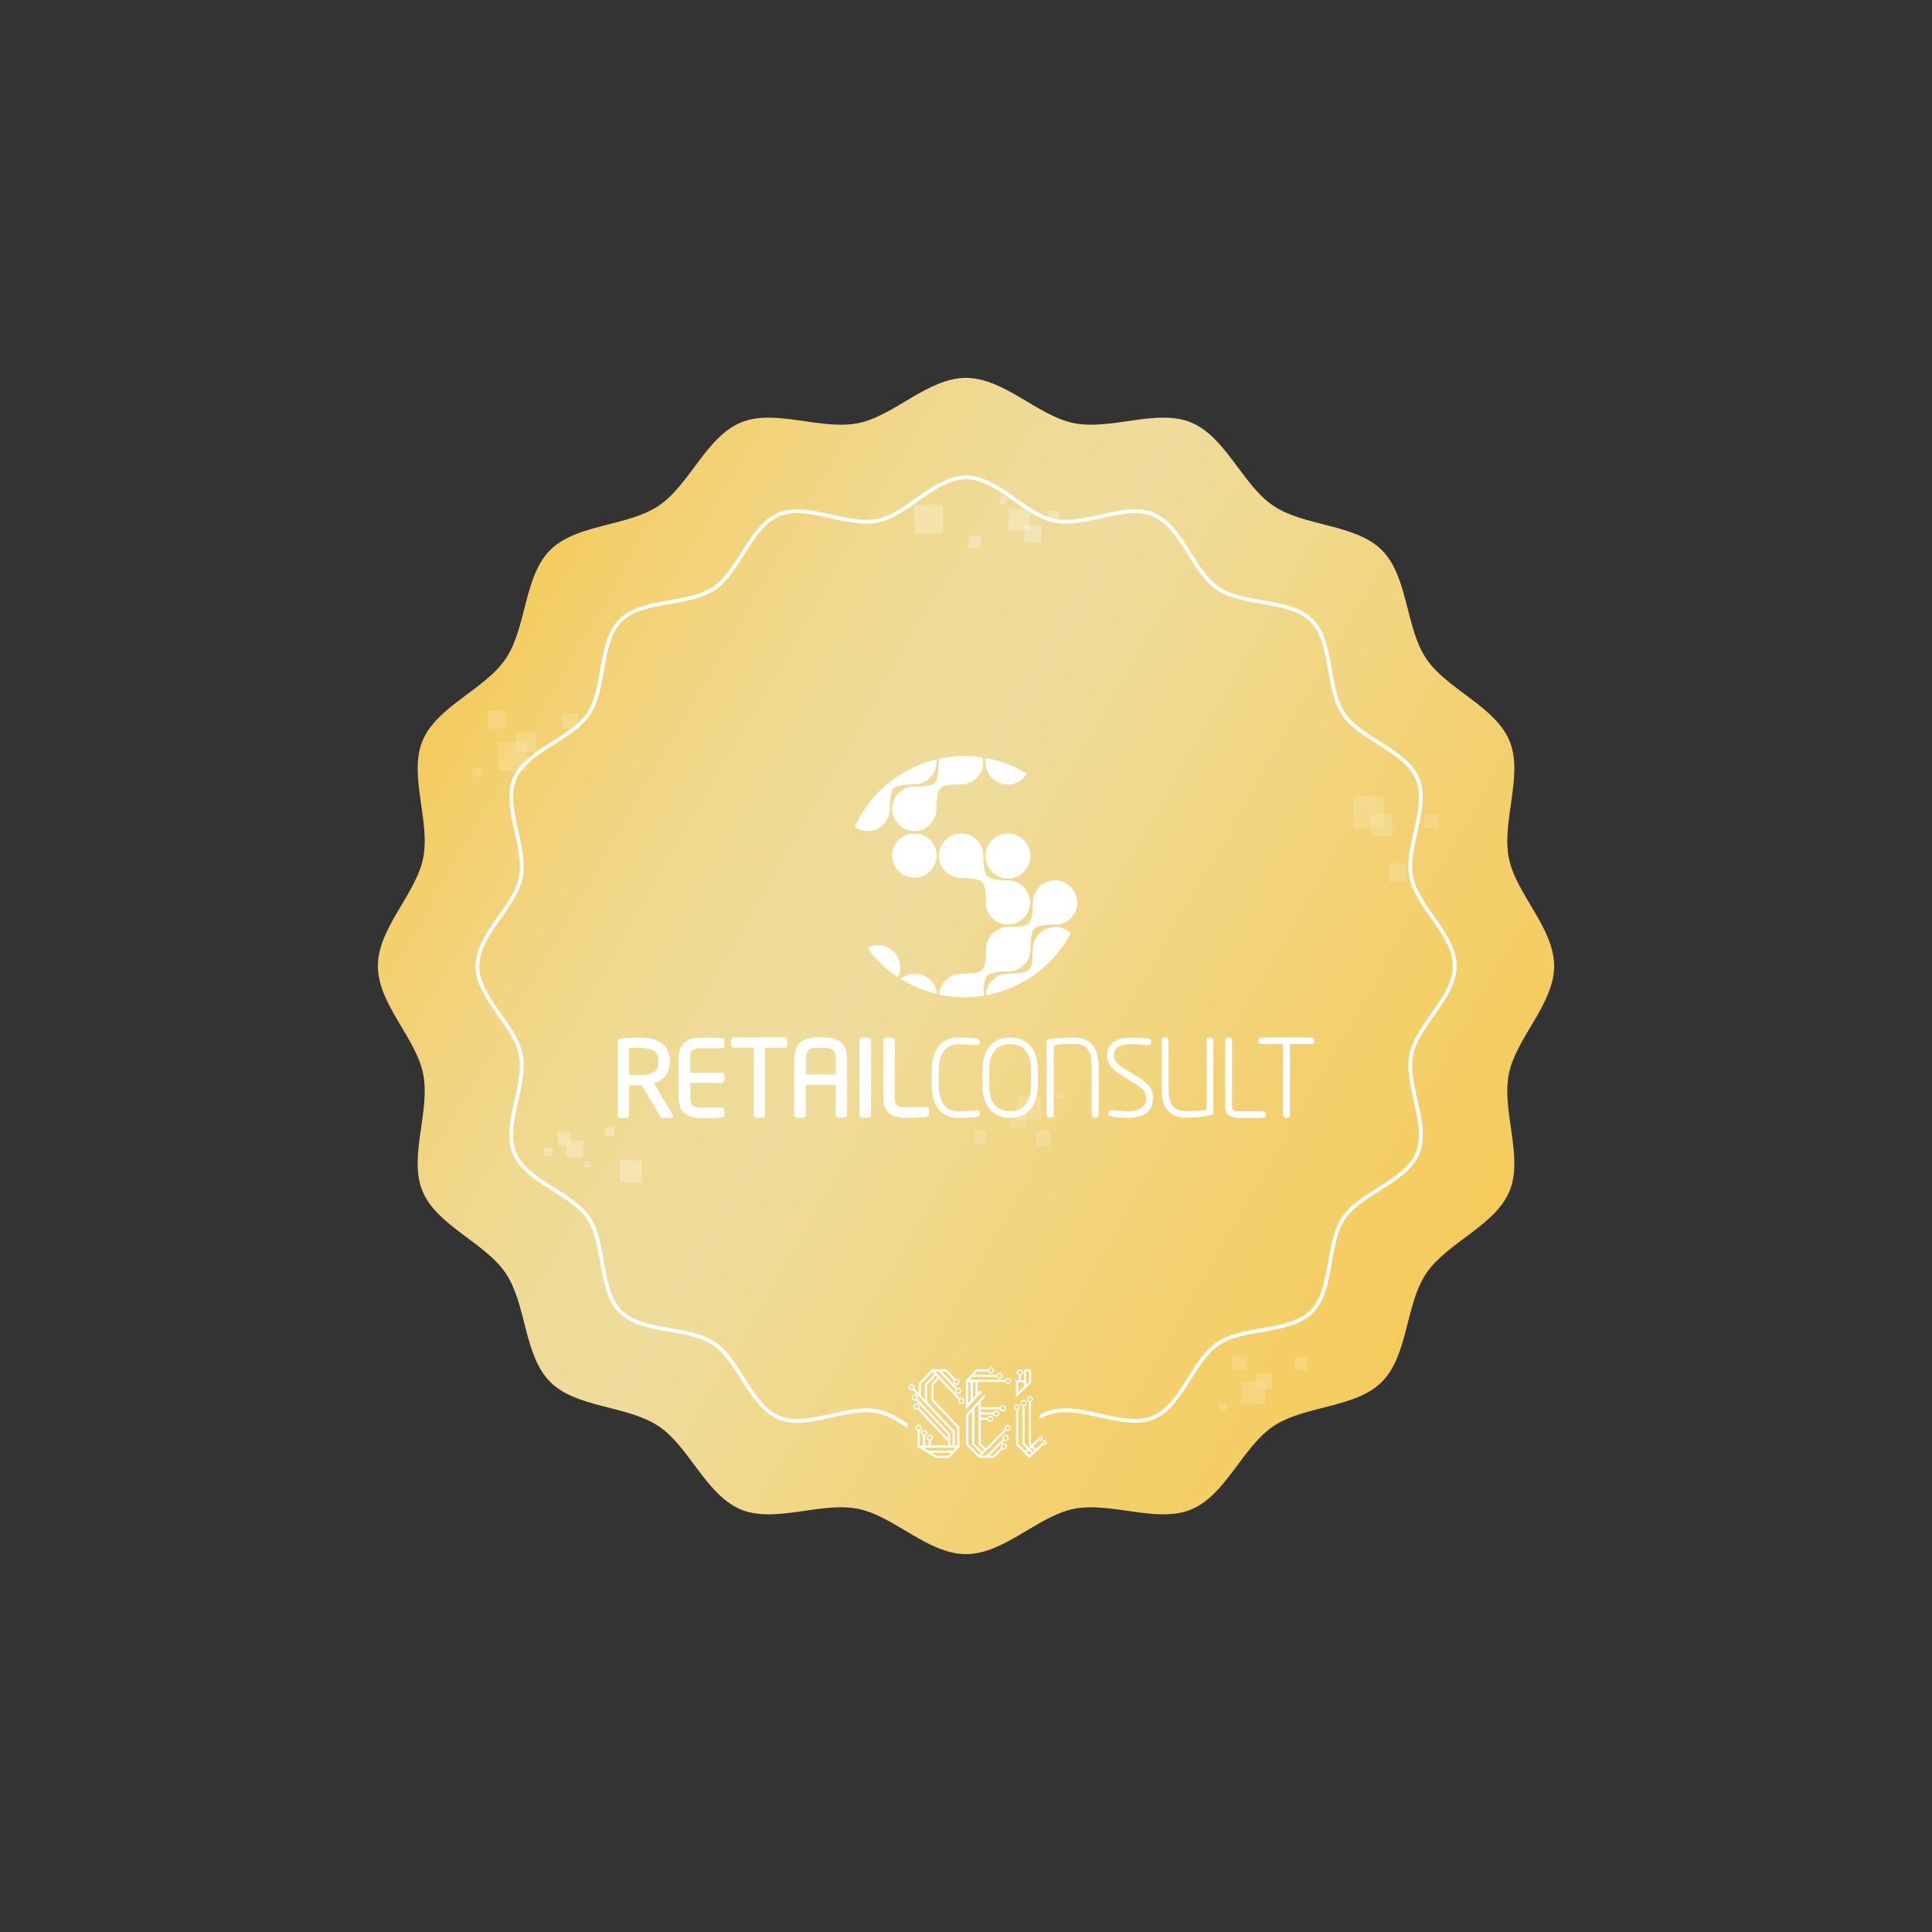 <svg id="Layer_1" data-name="Layer 1" xmlns="http://www.w3.org/2000/svg" xmlns:xlink="http://www.w3.org/1999/xlink" viewBox="0 0 2000 2000"><rect x="0" y="0" width="2000" height="2000" fill="#333333" stroke="none"/><defs><style>.cls-1{fill:#fff;}.cls-2{fill:url(#linear-gradient);}.cls-3{fill:none;stroke:#fff;stroke-miterlimit:10;stroke-width:4px;}.cls-4{fill:url(#linear-gradient-2);}.cls-5{opacity:0.25;}.cls-6{clip-path:url(#clip-path);}.cls-7{clip-path:url(#clip-path-2);}.cls-8{clip-path:url(#clip-path-3);}.cls-9{clip-path:url(#clip-path-4);}.cls-10{opacity:0.51;}.cls-11{opacity:0.5;}.cls-12{opacity:0.3;}.cls-13{clip-path:url(#clip-path-5);}.cls-14{clip-path:url(#clip-path-6);}.cls-15{clip-path:url(#clip-path-7);}.cls-16{clip-path:url(#clip-path-8);}.cls-17{clip-path:url(#clip-path-9);}.cls-18{clip-path:url(#clip-path-10);}.cls-19{clip-path:url(#clip-path-11);}.cls-20{clip-path:url(#clip-path-12);}.cls-21{clip-path:url(#clip-path-13);}.cls-22{clip-path:url(#clip-path-14);}.cls-23{clip-path:url(#clip-path-15);}.cls-24{clip-path:url(#clip-path-16);}.cls-25{clip-path:url(#clip-path-17);}.cls-26{clip-path:url(#clip-path-18);}.cls-27{clip-path:url(#clip-path-19);}</style><linearGradient id="linear-gradient" x1="1523.32" y1="1302.14" x2="476.68" y2="697.86" gradientUnits="userSpaceOnUse"><stop offset="0" stop-color="#f5cb5c"/><stop offset="0.17" stop-color="#f4cf6b"/><stop offset="0.5" stop-color="#f0da93"/><stop offset="0.57" stop-color="#efdc9c"/><stop offset="0.67" stop-color="#efdb97"/><stop offset="0.78" stop-color="#f1d78a"/><stop offset="0.91" stop-color="#f3d173"/><stop offset="1" stop-color="#f5cb5c"/></linearGradient><linearGradient id="linear-gradient-2" x1="932.37" y1="1464.22" x2="1091.84" y2="1464.22" gradientUnits="userSpaceOnUse"><stop offset="0" stop-color="#f1d685"/><stop offset="0.77" stop-color="#f2d276"/><stop offset="1" stop-color="#f3d070"/></linearGradient><clipPath id="clip-path"><rect id="SVGID" class="cls-1" x="946.51" y="522.68" width="29.13" height="29.13"/></clipPath><clipPath id="clip-path-2"><rect id="SVGID-2" data-name="SVGID" class="cls-1" x="1002.79" y="555.05" width="12.16" height="12.17"/></clipPath><clipPath id="clip-path-3"><rect id="SVGID-3" data-name="SVGID" class="cls-1" x="1060.52" y="543.73" width="17.4" height="17.4"/></clipPath><clipPath id="clip-path-4"><rect id="SVGID-4" data-name="SVGID" class="cls-1" x="1034.99" y="513.99" width="7.44" height="7.44"/></clipPath><clipPath id="clip-path-5"><rect id="SVGID-5" data-name="SVGID" class="cls-1" x="1285.1" y="1429.69" width="24.24" height="24.24"/></clipPath><clipPath id="clip-path-6"><rect id="SVGID-6" data-name="SVGID" class="cls-1" x="1300.36" y="1421.84" width="16.42" height="16.43"/></clipPath><clipPath id="clip-path-7"><rect id="SVGID-7" data-name="SVGID" class="cls-1" x="1275.58" y="1403.04" width="15.14" height="15.14"/></clipPath><clipPath id="clip-path-8"><rect id="SVGID-8" data-name="SVGID" class="cls-1" x="1262.6" y="1451.72" width="7.84" height="7.84"/></clipPath><clipPath id="clip-path-9"><rect id="SVGID-9" data-name="SVGID" class="cls-1" x="1340.39" y="1405.46" width="12.72" height="12.73"/></clipPath><clipPath id="clip-path-10"><rect id="SVGID-10" data-name="SVGID" class="cls-1" x="516.2" y="768.07" width="29.11" height="29.11"/></clipPath><clipPath id="clip-path-11"><rect id="SVGID-11" data-name="SVGID" class="cls-1" x="534.53" y="758.64" width="19.72" height="19.73"/></clipPath><clipPath id="clip-path-12"><rect id="SVGID-12" data-name="SVGID" class="cls-1" x="504.77" y="736.06" width="18.18" height="18.19"/></clipPath><clipPath id="clip-path-13"><rect id="SVGID-13" data-name="SVGID" class="cls-1" x="489.19" y="794.52" width="9.42" height="9.41"/></clipPath><clipPath id="clip-path-14"><rect id="SVGID-14" data-name="SVGID" class="cls-1" x="582.61" y="738.96" width="15.28" height="15.29"/></clipPath><clipPath id="clip-path-15"><rect id="SVGID-15" data-name="SVGID" class="cls-1" x="1052.99" y="1134.3" width="24.66" height="24.66"/></clipPath><clipPath id="clip-path-16"><rect id="SVGID-16" data-name="SVGID" class="cls-1" x="1045.42" y="1150.24" width="16.71" height="16.71"/></clipPath><clipPath id="clip-path-17"><rect id="SVGID-17" data-name="SVGID" class="cls-1" x="1071.93" y="1170.67" width="15.4" height="15.41"/></clipPath><clipPath id="clip-path-18"><rect id="SVGID-18" data-name="SVGID" class="cls-1" x="1092.56" y="1128.59" width="7.98" height="7.97"/></clipPath><clipPath id="clip-path-19"><rect id="SVGID-19" data-name="SVGID" class="cls-1" x="1008.44" y="1170.67" width="12.95" height="12.95"/></clipPath></defs><title>retailconsult</title><path class="cls-2" d="M1608.83,1000c0,39.45-39.53,74.51-46.9,111.8-7.6,38.42,15.36,85.9.7,121.25-14.92,36-64.87,53.24-86.27,85.21-21.57,32.21-18.54,84.93-45.85,112.25s-80,24.28-112.25,45.85c-32,21.4-49.24,71.35-85.21,86.27-35.35,14.66-82.82-8.3-121.25-.7-37.29,7.37-72.35,46.9-111.8,46.9s-74.51-39.53-111.8-46.9c-38.42-7.6-85.9,15.36-121.25.7-36-14.92-53.24-64.87-85.21-86.27-32.21-21.57-84.93-18.54-112.25-45.85s-24.28-80-45.85-112.25c-21.4-32-71.35-49.24-86.27-85.21-14.66-35.35,8.3-82.82.7-121.25-7.37-37.29-46.9-72.35-46.9-111.8s39.53-74.51,46.9-111.8c7.6-38.42-15.36-85.9-.7-121.25,14.92-36,64.87-53.24,86.27-85.21,21.57-32.21,18.54-84.93,45.85-112.25s80-24.28,112.25-45.85c32-21.4,49.24-71.35,85.21-86.27,35.35-14.66,82.82,8.3,121.25.7,37.29-7.37,72.35-46.9,111.8-46.9s74.51,39.53,111.8,46.9c38.42,7.6,85.9-15.36,121.25-.7,36,14.92,53.24,64.87,85.21,86.27,32.21,21.57,84.93,18.54,112.25,45.85s24.28,80,45.85,112.25c21.4,32,71.35,49.24,86.27,85.21,14.66,35.35-8.3,82.82-.7,121.25C1569.3,925.49,1608.83,960.55,1608.83,1000Z"/><path class="cls-3" d="M1505.89,1000c0,32.58-38.85,60.92-45,91.71-6.27,31.73,18.66,72.74,6.56,101.94-12.32,29.7-59.07,41-76.75,67.41-17.81,26.61-10.48,74.1-33,96.66s-70.06,15.22-96.66,33c-26.4,17.68-37.71,64.43-67.41,76.75-29.2,12.1-70.21-12.83-101.94-6.56-30.79,6.1-59.13,45-91.71,45s-60.92-38.85-91.71-45c-31.73-6.27-72.74,18.66-101.94,6.56-29.7-12.32-41-59.07-67.41-76.75-26.61-17.81-74.1-10.48-96.66-33s-15.22-70.06-33-96.66c-17.68-26.4-64.43-37.71-76.75-67.41-12.1-29.2,12.83-70.21,6.56-101.94-6.1-30.79-44.95-59.13-44.95-91.71s38.85-60.92,44.95-91.71c6.27-31.73-18.66-72.74-6.56-101.94,12.32-29.7,59.07-41,76.75-67.41,17.81-26.61,10.48-74.1,33-96.66s70.06-15.22,96.66-33c26.4-17.68,37.71-64.43,67.41-76.75,29.2-12.1,70.21,12.83,101.94,6.56,30.79-6.1,59.13-44.95,91.71-44.95s60.92,38.85,91.71,44.95c31.73,6.27,72.74-18.66,101.94-6.56,29.7,12.32,41,59.07,67.41,76.75,26.61,17.81,74.1,10.48,96.66,33s15.22,70.06,33,96.66c17.68,26.4,64.43,37.71,76.75,67.41,12.1,29.2-12.83,70.21-6.56,101.94C1467,939.08,1505.89,967.42,1505.89,1000Z"/><path class="cls-4" d="M1085.61,1480.15a13.51,13.51,0,0,0-9.54-6.11V1455.9a14.12,14.12,0,0,0-1.9-17l2-2v-29.17h-29.54v2.08a14.21,14.21,0,0,0-4.48,4.11,248.55,248.55,0,0,1-16.78-8,14.18,14.18,0,0,0-7.24,2h-12.48l-9.34,10.18c-.35-.14-.69-.28-1.05-.39l-9.22-9.77H961.89l-14,14.78c-.43,0-.88-.06-1.32-.06a14.22,14.22,0,0,0-11.1,23.12c0,.36,0,.73,0,1.1a14.07,14.07,0,0,0,1.91,7.07,13.53,13.53,0,0,0-.15,2,14.21,14.21,0,0,0,4.69,10.52c.35.32.72.62,1.09.9a14.2,14.2,0,0,0-1.63,16.69V1502l26.38,16h20.81l9.94-10.52L1009,1517.9h23.83l8.71-8.7a14.2,14.2,0,0,0,5.47-2.75l16.1,16,19.23-18.06a13.5,13.5,0,0,0,3.31-24.28Zm-51.78-36.41-.32-.3.83-.74h.43a15.76,15.76,0,0,0,1.42.72A14.26,14.26,0,0,0,1033.83,1443.74Z"/><path class="cls-1" d="M995.12,1446.91a3.27,3.27,0,0,0-1.29.27L968,1419.81h3.84l17.39,18.43a3.22,3.22,0,1,0,2.83-1.68,3.29,3.29,0,0,0-1.09.19l-16-16.94h3.85l8.4,8.91a3.26,3.26,0,1,0,1.75-1.48l-9.17-9.72H964.61L951,1432v10.16l-4.42-4.69a3.23,3.23,0,1,0-2.95,1.93,3.16,3.16,0,0,0,1.34-.29l41.13,43.6v13.58h-2.43v-12l-34-36.08a3.26,3.26,0,0,0,.44-1.61,3.23,3.23,0,1,0-3.23,3.22,3.27,3.27,0,0,0,1-.16l33.53,35.54v3.91l-29.79-31.58a3.24,3.24,0,1,0-1.68,1.56l31.47,33.36v3.81h-17.8v-5a3.22,3.22,0,1,0-2.29,0v5h-3.58v-10.07a3.23,3.23,0,1,0-2.29,0v10.07h-3.31V1481a3.23,3.23,0,1,0-2.29,0v16.72L969,1509.28h13.49l10.68-11.3v-20.83q-13.46-14.24-26.89-28.49V1433.4l5.72-6.05,20.23,21.44a3.18,3.18,0,0,0-.3,1.35,3.23,3.23,0,1,0,3.22-3.23Zm-3-9a1.86,1.86,0,1,1-1.87,1.86A1.86,1.86,0,0,1,992.07,1437.92Zm-2-9.51a1.87,1.87,0,1,1-1.86,1.86A1.86,1.86,0,0,1,990.09,1428.41ZM943.6,1438a1.86,1.86,0,1,1,1.86-1.86A1.87,1.87,0,0,1,943.6,1438Zm3.22,10.45a1.87,1.87,0,1,1,1.86-1.86A1.86,1.86,0,0,1,946.82,1448.45Zm1.85,9.51a1.87,1.87,0,1,1,1.86-1.87A1.87,1.87,0,0,1,948.67,1458Zm.4,20a1.87,1.87,0,1,1,1.86,1.87A1.86,1.86,0,0,1,949.07,1477.94Zm8.22-29.12-4-4.27v-11.68l12-12.67,1.94,2.06-9.88,10.47Zm3.24,39.38a1.87,1.87,0,1,1,1.86,1.86A1.87,1.87,0,0,1,960.53,1488.2Zm-5.86-5a1.87,1.87,0,1,1,1.87,1.86A1.87,1.87,0,0,1,954.67,1483.17Zm26.8,23.82H969.61l-5.1-3.09h19.88Zm5.09-5.39H960.72l-5.06-3.06h33.79ZM964,1432.49v17.08l26.88,28.49v18.19h-2.48v-14.49l-28.78-30.51v-17.61l9.17-9.71,1.65,1.75ZM995.12,1452a1.87,1.87,0,1,1,1.86-1.86A1.86,1.86,0,0,1,995.12,1452Z"/><path class="cls-1" d="M1043.14,1474.88a3.23,3.23,0,0,0-3.22,3.23,3.17,3.17,0,0,0,.28,1.31l-19.83,19.84-5.08-5.07v-24.37h6.77a3.22,3.22,0,1,0,.05-2.29h-6.82v-3.21h13.06a3.22,3.22,0,1,0,.06-2.3h-13.12V1459h19.81a3.23,3.23,0,1,0,0-2.29h-19.81v-5.76l4.84-5.27-1.69-1.55L1000,1464.18v31.4l12,12h0l1.62,1.62h15.27q4.48-4.47,9-9a3.09,3.09,0,0,0,1.36.31,3.23,3.23,0,1,0-3.23-3.23,3.19,3.19,0,0,0,.27,1.28l-8.31,8.31h-3.85l15.52-15.53a3.16,3.16,0,0,0,1.4.32,3.23,3.23,0,1,0-3-2l-17.19,17.19h-4.92l1-1,1.62-1.62,23.21-23.21a3.25,3.25,0,0,0,1.32.28,3.23,3.23,0,0,0,0-6.45Zm-18-8a1.87,1.87,0,1,1-1.86,1.86A1.86,1.86,0,0,1,1025.1,1466.88Zm6.29-5.49a1.86,1.86,0,1,1-1.86,1.86A1.86,1.86,0,0,1,1031.39,1461.39Zm6.72-5.44a1.87,1.87,0,1,1-1.86,1.86A1.86,1.86,0,0,1,1038.11,1456Zm1.12,39.53a1.87,1.87,0,1,1-1.87,1.86A1.86,1.86,0,0,1,1039.23,1495.48Zm1.8-8.84a1.86,1.86,0,1,1-1.86,1.86A1.86,1.86,0,0,1,1041,1486.64ZM1013.65,1506l-11.36-11.35v-29.56l4-4.3v34.37h0l9.12,9.12Zm3.34-3.34-8.45-8.45v-35.92l4.46-4.87v41.74l5.74,5.74Zm26.15-22.67a1.87,1.87,0,1,1,1.86-1.86A1.86,1.86,0,0,1,1043.14,1480Z"/><path class="cls-1" d="M1043.36,1426.21a3.22,3.22,0,0,0-3,2.08h-36.64l2.69-2.94h25.34a3.23,3.23,0,1,0,0-2.29h-23.23l3-3.27H1023a3.22,3.22,0,1,0,0-2.29H1010.5l-10.64,11.59q0,13.59,0,27.19v2.63l1.69-1.84,10.42-11.35h0v0l4.31-4.69-1.69-1.55-2.55,2.77v-11.64h28.26a3.22,3.22,0,1,0,3-4.37Zm-8.61-3.87a1.87,1.87,0,1,1-1.87,1.87A1.87,1.87,0,0,1,1034.75,1422.34Zm-8.76-5.53a1.86,1.86,0,1,1-1.86,1.86A1.87,1.87,0,0,1,1026,1416.81Zm-21.23,33.4-2.6,2.84v-22.47h2.6Zm5-5.41-2.68,2.91v-17.13h2.68Zm33.63-13.5a1.87,1.87,0,1,1,1.86-1.86A1.86,1.86,0,0,1,1043.36,1431.3Z"/><path class="cls-1" d="M1081.37,1490.83a2.46,2.46,0,0,0-2.46,2.46,2.76,2.76,0,0,0,0,.51l-6.31,5.94-2.79-2.78,6.13-5.76a2.46,2.46,0,1,0,1.08-4.68,2.48,2.48,0,0,0-2.47,2.47,2,2,0,0,0,0,.34l-6.4,6-.88-.87v-43a3.23,3.23,0,1,0-2.29,0v43.83l1.5,1.6-1.64,1.54-4.31-4.3v-38.63a3.22,3.22,0,1,0-2.3-.1v39.68l4.94,4.92-2,1.85-7.13-7.1v-35a3.22,3.22,0,1,0-2.3,0v36l13.79,13.74,14.79-13.9a2.46,2.46,0,1,0,.94-4.74Zm-4.3-2.94a1.1,1.1,0,1,1-1.1,1.1A1.1,1.1,0,0,1,1077.07,1487.89Zm-19.34-35.42a1.87,1.87,0,1,1,1.87,1.86A1.87,1.87,0,0,1,1057.73,1452.47Zm-6.59,4.3a1.86,1.86,0,1,1,1.86,1.86A1.86,1.86,0,0,1,1051.14,1456.77Zm15.07-6.42a1.87,1.87,0,1,1,1.86-1.87A1.87,1.87,0,0,1,1066.21,1450.35Zm-.52,55.93-2.79-2.78,2-1.85,2.78,2.77Zm3.65-3.43-2.79-2.77,1.64-1.55,2.78,2.78Zm12-8.46a1.1,1.1,0,1,1,1.1-1.1A1.1,1.1,0,0,1,1081.37,1494.39Z"/><path class="cls-1" d="M1051.72,1446.64l1.67-1.62,14.08-13.69V1417.4h-7.59v11.4h-3.05v-5a3.22,3.22,0,1,0-2.3,0v5h-2.85v2.3h0Zm10.45-27h3v10.67l-3,2.92Zm-8.35,1.09a1.86,1.86,0,1,1,1.86,1.86A1.86,1.86,0,0,1,1053.82,1420.78Zm.2,10.32h5.86v4.41l-5.86,5.7Z"/><g class="cls-5"><rect id="SVGID-20" data-name="SVGID" class="cls-1" x="946.51" y="522.68" width="29.13" height="29.13"/><g class="cls-6"><rect class="cls-1" x="946.51" y="522.68" width="29.13" height="29.13"/></g></g><g class="cls-5"><rect id="SVGID-21" data-name="SVGID" class="cls-1" x="1002.79" y="555.05" width="12.16" height="12.17"/><g class="cls-7"><rect class="cls-1" x="1002.79" y="555.05" width="12.17" height="12.17"/></g></g><g class="cls-5"><rect class="cls-1" x="1044.34" y="526.93" width="22.1" height="22.1"/><rect id="SVGID-22" data-name="SVGID" class="cls-1" x="1044.34" y="526.93" width="22.1" height="22.1"/></g><g class="cls-5"><rect id="SVGID-23" data-name="SVGID" class="cls-1" x="1060.52" y="543.73" width="17.4" height="17.4"/><g class="cls-8"><rect class="cls-1" x="1060.52" y="543.73" width="17.4" height="17.4"/></g></g><g class="cls-5"><rect class="cls-1" x="1085.01" y="529.07" width="11.26" height="11.26"/><rect id="SVGID-24" data-name="SVGID" class="cls-1" x="1085.01" y="529.07" width="11.26" height="11.26"/></g><g class="cls-5"><rect id="SVGID-25" data-name="SVGID" class="cls-1" x="1034.99" y="513.99" width="7.44" height="7.44"/><g class="cls-9"><rect class="cls-1" x="1034.99" y="513.99" width="7.44" height="7.44"/></g></g><g class="cls-10"><g class="cls-11"><rect class="cls-1" x="641.72" y="1201.49" width="22.59" height="22.59"/><rect id="SVGID-26" data-name="SVGID" class="cls-1" x="641.72" y="1201.49" width="22.59" height="22.59"/></g><g class="cls-11"><rect class="cls-1" x="626.32" y="1166.95" width="9.43" height="9.43"/><rect id="SVGID-27" data-name="SVGID" class="cls-1" x="626.32" y="1166.95" width="9.43" height="9.43"/></g><g class="cls-11"><rect class="cls-1" x="586.39" y="1181.06" width="17.14" height="17.14"/><rect id="SVGID-28" data-name="SVGID" class="cls-1" x="586.39" y="1181.06" width="17.14" height="17.14"/></g><g class="cls-11"><rect class="cls-1" x="577.5" y="1171.67" width="13.49" height="13.49"/><rect id="SVGID-29" data-name="SVGID" class="cls-1" x="577.5" y="1171.67" width="13.49" height="13.49"/></g><g class="cls-11"><rect class="cls-1" x="563.26" y="1187.8" width="8.73" height="8.73"/><rect id="SVGID-30" data-name="SVGID" class="cls-1" x="563.26" y="1187.8" width="8.73" height="8.73"/></g><g class="cls-11"><rect class="cls-1" x="605.01" y="1202.46" width="5.77" height="5.77"/><rect id="SVGID-31" data-name="SVGID" class="cls-1" x="605.01" y="1202.46" width="5.77" height="5.77"/></g></g><g class="cls-10"><g class="cls-12"><rect class="cls-1" x="1400.92" y="824.7" width="31.88" height="31.88"/><rect id="SVGID-32" data-name="SVGID" class="cls-1" x="1400.92" y="824.7" width="31.88" height="31.88"/></g><g class="cls-12"><rect class="cls-1" x="1419.23" y="842.81" width="22.52" height="22.52"/><rect id="SVGID-33" data-name="SVGID" class="cls-1" x="1419.23" y="842.81" width="22.52" height="22.52"/></g><g class="cls-12"><rect class="cls-1" x="1474.97" y="842.81" width="13.76" height="13.76"/><rect id="SVGID-34" data-name="SVGID" class="cls-1" x="1474.97" y="842.81" width="13.76" height="13.76"/></g><g class="cls-12"><rect class="cls-1" x="1437.67" y="893.76" width="18.75" height="18.75"/><rect id="SVGID-35" data-name="SVGID" class="cls-1" x="1437.67" y="893.76" width="18.75" height="18.75"/></g></g><g class="cls-10"><g class="cls-12"><rect id="SVGID-36" data-name="SVGID" class="cls-1" x="1285.1" y="1429.69" width="24.24" height="24.24"/><g class="cls-13"><rect class="cls-1" x="1285.1" y="1429.7" width="24.24" height="24.24"/></g></g><g class="cls-12"><rect id="SVGID-37" data-name="SVGID" class="cls-1" x="1300.36" y="1421.84" width="16.42" height="16.43"/><g class="cls-14"><rect class="cls-1" x="1300.36" y="1421.85" width="16.42" height="16.42"/></g></g><g class="cls-12"><rect id="SVGID-38" data-name="SVGID" class="cls-1" x="1275.58" y="1403.04" width="15.14" height="15.14"/><g class="cls-15"><rect class="cls-1" x="1275.58" y="1403.05" width="15.14" height="15.14"/></g></g><g class="cls-12"><rect id="SVGID-39" data-name="SVGID" class="cls-1" x="1262.6" y="1451.72" width="7.84" height="7.84"/><g class="cls-16"><rect class="cls-1" x="1262.6" y="1451.72" width="7.84" height="7.84"/></g></g><g class="cls-12"><rect id="SVGID-40" data-name="SVGID" class="cls-1" x="1340.39" y="1405.46" width="12.72" height="12.73"/><g class="cls-17"><rect class="cls-1" x="1340.39" y="1405.46" width="12.73" height="12.73"/></g></g></g><g class="cls-10"><g class="cls-12"><rect id="SVGID-41" data-name="SVGID" class="cls-1" x="516.2" y="768.07" width="29.11" height="29.11"/><g class="cls-18"><rect class="cls-1" x="516.2" y="768.07" width="29.11" height="29.11"/></g></g><g class="cls-12"><rect id="SVGID-42" data-name="SVGID" class="cls-1" x="534.53" y="758.64" width="19.72" height="19.73"/><g class="cls-19"><rect class="cls-1" x="534.53" y="758.64" width="19.72" height="19.72"/></g></g><g class="cls-12"><rect id="SVGID-43" data-name="SVGID" class="cls-1" x="504.77" y="736.06" width="18.18" height="18.19"/><g class="cls-20"><rect class="cls-1" x="504.77" y="736.06" width="18.18" height="18.18"/></g></g><g class="cls-12"><rect id="SVGID-44" data-name="SVGID" class="cls-1" x="489.19" y="794.52" width="9.42" height="9.41"/><g class="cls-21"><rect class="cls-1" x="489.19" y="794.52" width="9.42" height="9.42"/></g></g><g class="cls-12"><rect id="SVGID-45" data-name="SVGID" class="cls-1" x="582.61" y="738.96" width="15.28" height="15.29"/><g class="cls-22"><rect class="cls-1" x="582.61" y="738.97" width="15.28" height="15.28"/></g></g></g><g class="cls-10"><g class="cls-12"><rect id="SVGID-46" data-name="SVGID" class="cls-1" x="1052.99" y="1134.3" width="24.66" height="24.66"/><g class="cls-23"><rect class="cls-1" x="1052.99" y="1134.3" width="24.66" height="24.66"/></g></g><g class="cls-12"><rect id="SVGID-47" data-name="SVGID" class="cls-1" x="1045.42" y="1150.24" width="16.71" height="16.71"/><g class="cls-24"><rect class="cls-1" x="1045.41" y="1150.24" width="16.71" height="16.71"/></g></g><g class="cls-12"><rect id="SVGID-48" data-name="SVGID" class="cls-1" x="1071.93" y="1170.67" width="15.4" height="15.41"/><g class="cls-25"><rect class="cls-1" x="1071.93" y="1170.68" width="15.41" height="15.41"/></g></g><g class="cls-12"><rect id="SVGID-49" data-name="SVGID" class="cls-1" x="1092.56" y="1128.59" width="7.98" height="7.97"/><g class="cls-26"><rect class="cls-1" x="1092.56" y="1128.58" width="7.98" height="7.98"/></g></g><g class="cls-12"><rect id="SVGID-50" data-name="SVGID" class="cls-1" x="1008.44" y="1170.67" width="12.95" height="12.95"/><g class="cls-27"><rect class="cls-1" x="1008.44" y="1170.68" width="12.95" height="12.95"/></g></g></g><path class="cls-1" d="M946.37,814.3A21.82,21.82,0,0,0,930.23,821a22.05,22.05,0,0,0-6.66,16.15,22.46,22.46,0,0,0,6.66,16.15,21.36,21.36,0,0,0,16.14,6.9,21.79,21.79,0,0,0,16.28-6.78,22.16,22.16,0,0,0,6.78-16.27q0-17,4.07-21.08c2.71-2.71,9.86-4.07,21.32-4.07a22.74,22.74,0,0,0,22.81-22.81A22.81,22.81,0,0,0,1017,784c-1.35-.25-2.71-.37-4.07-.5l-3-.37c-1.36-.12-2.59-.24-4-.24-2.1-.13-4.19-.25-6.41-.25h-1.36A123.1,123.1,0,0,0,972,785.46a18.83,18.83,0,0,0-.37,3.82q0,17-4.07,21.08C965.11,813,958,814.3,946.37,814.3Z"/><path class="cls-1" d="M914.32,853.63A22.3,22.3,0,0,0,921,837.11q0-17,4.07-21.08c2.71-2.71,9.86-4.07,21.32-4.07a23.15,23.15,0,0,0,23.06-22.81,24.62,24.62,0,0,0-.25-3.08A124.88,124.88,0,0,0,884.86,856a21.72,21.72,0,0,0,13.31,4.19A21.48,21.48,0,0,0,914.32,853.63Z"/><path class="cls-1" d="M1043.15,812.08a22.23,22.23,0,0,0,16.39-6.78,29.09,29.09,0,0,0,3.45-4.56,127,127,0,0,0-42.53-16.15,28.07,28.07,0,0,0-.37,4.56,22.94,22.94,0,0,0,23.06,22.93Z"/><path class="cls-1" d="M995,862.87a22,22,0,0,0-16.28,6.78,22.26,22.26,0,0,0-6.78,16.4,21.82,21.82,0,0,0,6.78,16A22.14,22.14,0,0,0,995,908.85q17.37,0,21.45,4.07t4.06,21.08a22.49,22.49,0,0,0,6.66,16.52,23.05,23.05,0,0,0,39.2-16.39,23.15,23.15,0,0,0-23-22.81c-11.59,0-18.61-1.36-21.33-4.07s-4.06-9.74-4.06-21.08a22,22,0,0,0-6.66-16.39A21.43,21.43,0,0,0,995,862.87Z"/><path class="cls-1" d="M1043.15,862.87a22.44,22.44,0,0,0-16.15,6.66,21.35,21.35,0,0,0-6.91,16.15,23.28,23.28,0,1,0,23.06-22.81Z"/><path class="cls-1" d="M931.83,1001.31a21.86,21.86,0,0,0-6.66-16.15A22.08,22.08,0,0,0,909,978.51a21.26,21.26,0,0,0-11,3,123.87,123.87,0,0,0,31.56,30.08A25.27,25.27,0,0,0,931.83,1001.31Z"/><path class="cls-1" d="M1069.16,982.45c0,11.59-1.36,18.62-4.07,21.33s-9.74,4.07-21.33,4.07a22.47,22.47,0,0,0-16.15,6.65,21.48,21.48,0,0,0-6.9,15.78,124.68,124.68,0,0,0,87.65-64.1,22.22,22.22,0,0,0-16.15-6.54,22.46,22.46,0,0,0-16.15,6.66A21.63,21.63,0,0,0,1069.16,982.45Z"/><path class="cls-1" d="M969.55,885.68a22.05,22.05,0,0,0-6.66-16.15,22.28,22.28,0,0,0-16.52-6.66,22.74,22.74,0,0,0-22.8,22.81,22.46,22.46,0,0,0,6.66,16.15,23.05,23.05,0,0,0,39.32-16.15Z"/><path class="cls-1" d="M963.26,1014.75a22.93,22.93,0,0,0-30.94-1.48,125.61,125.61,0,0,0,37.6,15.78A21.87,21.87,0,0,0,963.26,1014.75Z"/><path class="cls-1" d="M1044,959.64a22.5,22.5,0,0,0-16.52,6.66,22.05,22.05,0,0,0-6.66,16.15c0,11.34-1.35,18.74-4.06,21.45s-9.87,4.07-21.33,4.07a21.77,21.77,0,0,0-16.27,6.78,21.5,21.5,0,0,0-6.78,14.92,128.17,128.17,0,0,0,25.76,2.71,136,136,0,0,0,20.09-1.6q0-17,4.07-21.09c2.72-2.71,10.11-4.06,21.7-4.06a21.85,21.85,0,0,0,16-6.78,22.18,22.18,0,0,0,6.78-16.28c0-11.58,1.35-18.73,4.06-21.32s9.74-4.07,21.08-4.07a22.47,22.47,0,0,0,16.52-6.66,22.05,22.05,0,0,0,6.66-16.15,21.78,21.78,0,0,0-6.78-16.27,22.26,22.26,0,0,0-16.4-6.78,21.82,21.82,0,0,0-16,6.78,22.17,22.17,0,0,0-6.78,16.27q0,17.39-4.07,21.45C1062.38,958.29,1055.35,959.64,1044,959.64Z"/><path class="cls-1" d="M677,1121.51c10.47-3.33,16.39-11.34,16.39-22.44v-.74c0-15.9-10.85-24.28-31.31-24.28-6.66,0-14.79.37-19.11.86-1.6.12-3.57.74-3.57,3.45v75.69a3.14,3.14,0,0,0,3,3.21h5.79a3.16,3.16,0,0,0,3.08-3.21v-30.69c3,.12,7.64.24,10.85.24h2.22l19,31.68c1.11,1.73,1.61,2,3.33,2h7.52a2.15,2.15,0,0,0,2.47-2.22,2.36,2.36,0,0,0-.5-1.48ZM662.1,1113c-1.23,0-3.7,0-6.16-.12-1.73,0-3.46-.13-4.69-.13v-27.61c2.84-.25,7.89-.25,10.85-.25,13.81,0,19.48,3.83,19.48,13.32v.74C681.58,1109.06,676.15,1113,662.1,1113Z"/><path class="cls-1" d="M747.9,1074.66c-4.81-.49-15.29-.61-21.2-.61-16.4,0-24.17,6.78-24.17,21.2v40.93c0,14.42,7.65,21.2,24.17,21.2,2.71,0,16.27,0,21.2-.49h0a2.63,2.63,0,0,0,2-2.59v-5.55a2.23,2.23,0,0,0-2.22-2.34H726.82c-11.22,0-12.2-2.84-12.2-10.23V1121h32.17a3.26,3.26,0,0,0,3.21-3.2v-4.07a3.26,3.26,0,0,0-3.21-3.2h-32.3v-15.17c0-7.39,1.11-10.23,12.21-10.23h20.95a2.17,2.17,0,0,0,2.22-2.34v-5.43C749.87,1076.14,749.13,1074.78,747.9,1074.66Z"/><path class="cls-1" d="M812,1073.92H760a3.14,3.14,0,0,0-3.2,3v4.81c0,1.72,1.35,2.83,3.2,2.83h20v69.41a3.16,3.16,0,0,0,3.08,3.2H789a3.12,3.12,0,0,0,3-3.2v-69.41h20a2.79,2.79,0,0,0,3.08-2.83v-4.81A2.72,2.72,0,0,0,812,1073.92Z"/><path class="cls-1" d="M852.81,1073.92h-6.29c-17,0-24.28,7-24.28,23.42v56.59a3.13,3.13,0,0,0,3,3.2h5.92a3.12,3.12,0,0,0,3-3.2V1123H865v30.94a3.14,3.14,0,0,0,3,3.2h5.92a3.14,3.14,0,0,0,3-3.2v-56.59C877.09,1081.2,869.57,1073.92,852.81,1073.92Zm12.33,38.34H834.19v-14.79c0-10.73,3.21-12.7,12.33-12.7h6.29c9.12,0,12.33,2,12.33,12.7Z"/><path class="cls-1" d="M898.67,1073.92h-5.92a3,3,0,0,0-3.08,3.08v76.93a3.15,3.15,0,0,0,3.08,3.2h5.92a3.23,3.23,0,0,0,3.08-3.2V1077A3.22,3.22,0,0,0,898.67,1073.92Z"/><path class="cls-1" d="M959.32,1146.16H938.49c-11.22,0-12.21-2.83-12.21-10.23v-58.8a3.26,3.26,0,0,0-3.2-3.21h-5.55a3.27,3.27,0,0,0-3.21,3.21v58.8c0,18.61,12.21,21.2,24.17,21.2a180,180,0,0,0,21.2-1h0a2.63,2.63,0,0,0,2-2.59v-5.06A2.42,2.42,0,0,0,959.32,1146.16Z"/><path class="cls-1" d="M1011,1075h-.37a144.39,144.39,0,0,0-18.37-1c-7.89,0-14.54,2.58-19.23,7.52-5.67,5.91-8.5,15.16-8.5,27.36v13.56c0,30.33,17.38,34.89,27.73,34.89a147.23,147.23,0,0,0,18.37-1h.49a3.13,3.13,0,0,0,3.09-3.08V1152a2.28,2.28,0,0,0-2.59-2.47h-.74c-3.82.12-12,.74-18.74.74-6.16,0-11-2.1-14.42-6.16-4.07-4.69-6-12.08-6-21.7v-13.56c0-9.74,2-17,6-21.7,3.45-4.07,8.38-6.16,14.42-6.16,6.41,0,14.42.49,18.74,1h.61a2.32,2.32,0,0,0,2.59-2.46v-1.23A3.33,3.33,0,0,0,1011,1075Z"/><path class="cls-1" d="M1045.61,1073.92c-18.61,0-28.84,12.58-28.84,35.26v12.7c0,22.8,10.23,35.25,28.84,35.25s28.85-12.57,28.85-35.25v-12.7C1074.58,1086.5,1064.23,1073.92,1045.61,1073.92Zm21.7,48c0,18.73-7.27,28.35-21.7,28.35s-21.69-9.49-21.69-28.35v-12.7c0-18.74,7.27-28.35,21.69-28.35s21.7,9.49,21.7,28.35Z"/><path class="cls-1" d="M1111,1073.92a208.89,208.89,0,0,0-25,1.85,2.89,2.89,0,0,0-2.59,3.08v75a3.1,3.1,0,0,0,3.09,3.32h1a3.2,3.2,0,0,0,3.21-3.32v-72a198.15,198.15,0,0,1,20.46-1.23c13.56,0,18.86,6.41,18.86,23.05v50.18a3.19,3.19,0,0,0,3.09,3.32h1.1a3.19,3.19,0,0,0,3.09-3.32v-50.18C1137,1083.66,1128.45,1073.92,1111,1073.92Z"/><path class="cls-1" d="M1174.07,1112.51l-6.91-4.19c-9.49-5.8-14.05-9.5-14.05-15.54,0-8.38,5.67-11.83,19.11-11.83,3.2,0,7.39.37,10.85.74,2.34.24,4.06.37,5.17.37,2.47,0,3.33-1.36,3.33-2.71V1078a2.83,2.83,0,0,0-3-2.84l-2.09-.24c-4.32-.37-9.13-.86-14.06-.86-17.62,0-26.5,6.28-26.5,18.73,0,10.24,7.64,15.78,17.5,22l7.15,4.43c11.72,7.28,15.78,9.74,15.78,17,0,4.43-1,7.39-3.57,9.86-3.21,2.71-8.14,4.19-15.53,4.19a104.64,104.64,0,0,1-11-.74c-1.6-.12-3.32-.37-5.3-.49h-.37c-3.08,0-3.2,2-3.2,2.59v1.35c0,1.6,1.23,2.71,3.08,3l2.47.25a137.2,137.2,0,0,0,14.42,1c17.75,0,26.26-6.9,26.26-21.2C1193.67,1125.2,1185.9,1119.66,1174.07,1112.51Z"/><path class="cls-1" d="M1253,1073.92h-1a3.08,3.08,0,0,0-3.09,3.21v71.62a147.33,147.33,0,0,1-20.46,1.48c-6.9,0-11.71-1.85-14.67-5.79-2.83-3.7-4.07-9.13-4.07-17.26V1077a3.07,3.07,0,0,0-3.08-3.2h-1.11a3.16,3.16,0,0,0-3.08,3.2v50.18c0,20.09,8.51,29.83,26,29.83a143.82,143.82,0,0,0,25.15-2.47,3,3,0,0,0,2.47-3.08v-74.33A3.15,3.15,0,0,0,1253,1073.92Z"/><path class="cls-1" d="M1307.2,1150.35h-24.65c-5,0-7.15-.86-7.15-6.41v-66.69a3.08,3.08,0,0,0-3.08-3.2h-1.11a3.15,3.15,0,0,0-3.08,3.2v66.69c0,9.13,4.56,13.32,14.3,13.32h24.65a3.09,3.09,0,0,0,3.21-3.09v-.86C1310.53,1151.59,1309.05,1150.35,1307.2,1150.35Z"/><path class="cls-1" d="M1357.25,1073.92H1306.1a3.19,3.19,0,0,0-3.33,3.08v1c0,1.73,1.35,2.84,3.33,2.84h22.06v73.1a3.19,3.19,0,0,0,3.08,3.33h1.11a3.19,3.19,0,0,0,3.08-3.33v-73.1h22c2,0,3.2-1.11,3.2-2.84v-1A3.19,3.19,0,0,0,1357.25,1073.92Z"/></svg>
